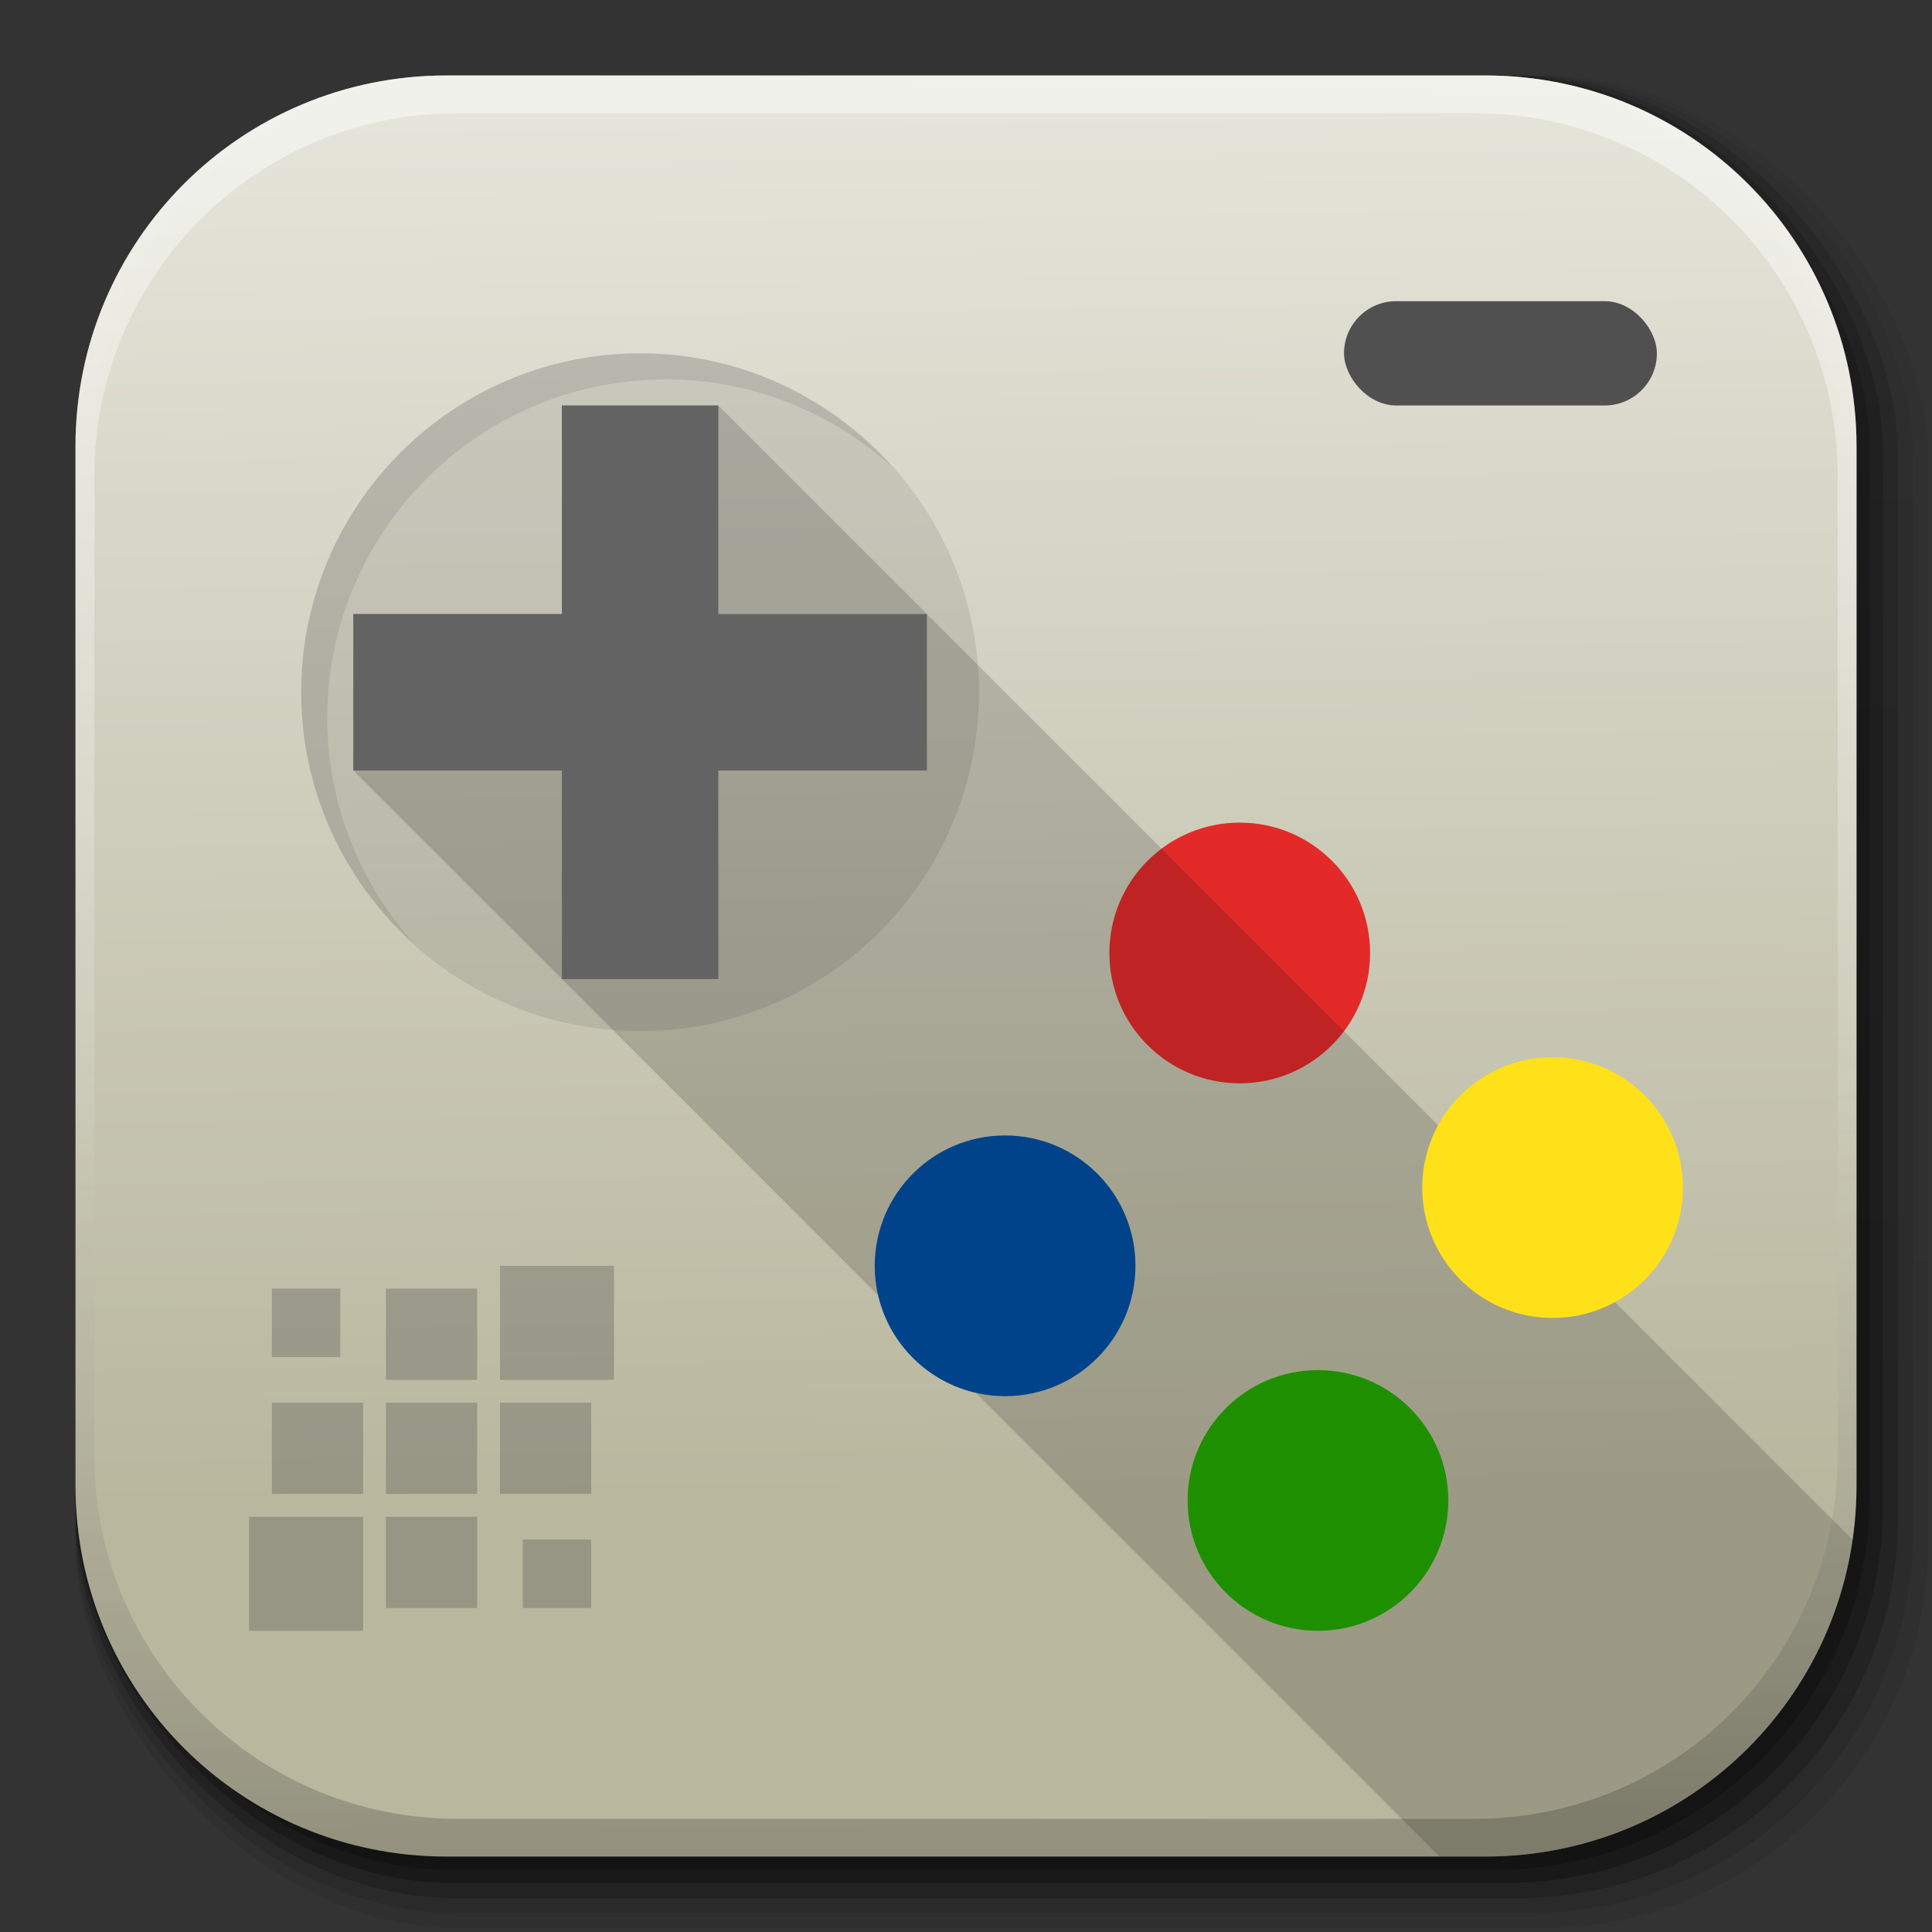 <?xml version="1.0" encoding="UTF-8" standalone="no"?>
<!-- Created with Inkscape (http://www.inkscape.org/) -->

<svg
   xmlns:dc="http://purl.org/dc/elements/1.1/"
   xmlns:cc="http://creativecommons.org/ns#"
   xmlns:rdf="http://www.w3.org/1999/02/22-rdf-syntax-ns#"
   xmlns:svg="http://www.w3.org/2000/svg"
   xmlns="http://www.w3.org/2000/svg"
   xmlns:xlink="http://www.w3.org/1999/xlink"
   xmlns:sodipodi="http://sodipodi.sourceforge.net/DTD/sodipodi-0.dtd"
   xmlns:inkscape="http://www.inkscape.org/namespaces/inkscape"
   inkscape:export-ydpi="100"
   inkscape:export-xdpi="100"
   inkscape:export-filename="/home/alecive/Scrivania/firefoxTest1.png"
   sodipodi:docname="games_B.svg"
   inkscape:version="0.91+devel r"
   version="1.1"
   id="svg2"
   height="512"
   width="512"
   viewBox="0 0 512 512">
  <rect x="0" y="0" width="512" height="512" fill="#333333" stroke="none"/>
  <sodipodi:namedview
     id="base"
     pagecolor="#ffffff"
     bordercolor="#666666"
     borderopacity="1.0"
     inkscape:pageopacity="0.0"
     inkscape:pageshadow="2"
     inkscape:zoom="1.0959435"
     inkscape:cx="536.49935"
     inkscape:cy="282.99823"
     inkscape:document-units="px"
     inkscape:current-layer="svg2"
     showgrid="false"
     inkscape:window-width="1855"
     inkscape:window-height="1056"
     inkscape:window-x="65"
     inkscape:window-y="24"
     inkscape:window-maximized="1"
     inkscape:object-paths="false"
     inkscape:snap-intersection-paths="false"
     inkscape:object-nodes="true"
     inkscape:snap-smooth-nodes="true"
     inkscape:snap-nodes="true" />
  <defs
     id="defs4">
    <linearGradient
       x1="19.245"
       y1="21.031"
       x2="19.36"
       gradientUnits="userSpaceOnUse"
       y2="44.984"
       id="linearGradient2460">
      <stop
         offset="0"
         style="stop-color:#e4e4da;stop-opacity:1"
         id="stop3602" />
      <stop
         offset="1"
         style="stop-color:#b9b79e;stop-opacity:1"
         id="stop3604" />
    </linearGradient>
    <linearGradient
       inkscape:collect="always"
       xlink:href="#ButtonShadow-0-1-1-5-9"
       id="linearGradient4114-2-6"
       gradientUnits="userSpaceOnUse"
       gradientTransform="matrix(1.032,0,0,1.032,-830.864,592.678)"
       x1="1012.513"
       y1="484.417"
       x2="1006.808"
       y2="20.626" />
    <linearGradient
       x1="45.448"
       y1="92.54"
       x2="45.448"
       y2="7.017"
       id="ButtonShadow-0-1-1-5-9"
       gradientUnits="userSpaceOnUse"
       gradientTransform="matrix(1.006,0,0,0.994,100,0)">
      <stop
         id="stop3750-8-9-3-6-4"
         style="stop-color:#000000;stop-opacity:1"
         offset="0" />
      <stop
         id="stop3752-5-6-4-2-9"
         style="stop-color:#000000;stop-opacity:0.588"
         offset="1" />
    </linearGradient>
    <linearGradient
       inkscape:collect="always"
       xlink:href="#ButtonShadow-0-1-1-5-9"
       id="linearGradient4112-2-6"
       gradientUnits="userSpaceOnUse"
       gradientTransform="matrix(1.04,0,0,1.04,-837.951,592.518)"
       x1="1012.513"
       y1="484.417"
       x2="1006.808"
       y2="20.626" />
    <linearGradient
       inkscape:collect="always"
       xlink:href="#ButtonShadow-0-1-1-5-9"
       id="linearGradient4110-6-7"
       gradientUnits="userSpaceOnUse"
       gradientTransform="matrix(1.023,0,0,1.023,-823.777,592.838)"
       x1="1012.513"
       y1="484.417"
       x2="1006.808"
       y2="20.626" />
    <linearGradient
       inkscape:collect="always"
       xlink:href="#ButtonShadow-0-1-1-5-9"
       id="linearGradient4116-6-3"
       gradientUnits="userSpaceOnUse"
       gradientTransform="matrix(1.015,0,0,1.015,-816.69,592.997)"
       x1="1012.513"
       y1="484.417"
       x2="1006.808"
       y2="20.626" />
    <linearGradient
       y2="20.626"
       x2="1006.808"
       y1="484.417"
       x1="1012.513"
       gradientTransform="matrix(1.007,0,0,1.007,-810.489,593.137)"
       gradientUnits="userSpaceOnUse"
       id="linearGradient5342-3"
       xlink:href="#ButtonShadow-0-1-1-5-9"
       inkscape:collect="always" />
    <linearGradient
       inkscape:collect="always"
       xlink:href="#linearGradient3737-9"
       id="linearGradient4084-8"
       gradientUnits="userSpaceOnUse"
       gradientTransform="translate(778.6,-360.56)"
       x1="993.439"
       y1="51.512"
       x2="988.786"
       y2="363.738" />
    <linearGradient
       id="linearGradient3737-9">
      <stop
         id="stop3739-7"
         style="stop-color:#ffffff;stop-opacity:1"
         offset="0" />
      <stop
         id="stop3741-4"
         style="stop-color:#ffffff;stop-opacity:0"
         offset="1" />
    </linearGradient>
    <linearGradient
       inkscape:collect="always"
       xlink:href="#linearGradient4046-3"
       id="linearGradient4086-12"
       gradientUnits="userSpaceOnUse"
       x1="1764.649"
       y1="155.597"
       x2="1763.69"
       y2="-55.941" />
    <linearGradient
       id="linearGradient4046-3">
      <stop
         id="stop4048-7"
         style="stop-color:#000000;stop-opacity:1;"
         offset="0" />
      <stop
         id="stop4050-73"
         style="stop-color:#ffffff;stop-opacity:0.2"
         offset="1" />
    </linearGradient>
    <linearGradient
       y2="36.644"
       x2="19.36"
       y1="6.295"
       x1="18.93"
       gradientTransform="matrix(12.103,0,0,12.103,-34.468,-46.187)"
       gradientUnits="userSpaceOnUse"
       id="linearGradient3157"
       xlink:href="#linearGradient2460"
       inkscape:collect="always" />
    <linearGradient
       id="linearGradient3094">
      <stop
         id="stop3096"
         style="stop-color:#c9cac2;stop-opacity:1;"
         offset="0" />
      <stop
         id="stop3104"
         style="stop-color:#b3b5a6;stop-opacity:1;"
         offset="1" />
    </linearGradient>
    <linearGradient
       id="linearGradient3862">
      <stop
         id="stop3864"
         offset="0"
         style="stop-color:#985a5a;stop-opacity:1;" />
      <stop
         id="stop3866"
         offset="1"
         style="stop-color:#b5685c;stop-opacity:1;" />
    </linearGradient>
    <linearGradient
       id="linearGradient4166">
      <stop
         style="stop-color:#4d6a84;stop-opacity:1;"
         offset="0"
         id="stop4168" />
      <stop
         style="stop-color:#5286b1;stop-opacity:1;"
         offset="1"
         id="stop4170" />
    </linearGradient>
    <linearGradient
       id="linearGradient4172">
      <stop
         style="stop-color:#5c7244;stop-opacity:1;"
         offset="0"
         id="stop4174" />
      <stop
         style="stop-color:#6e9049;stop-opacity:1;"
         offset="1"
         id="stop4176" />
    </linearGradient>
    <linearGradient
       id="linearGradient4178">
      <stop
         style="stop-color:#867048;stop-opacity:1;"
         offset="0"
         id="stop4180" />
      <stop
         style="stop-color:#9f8f4e;stop-opacity:1;"
         offset="1"
         id="stop4182" />
    </linearGradient>
    <linearGradient
       gradientUnits="userSpaceOnUse"
       xlink:href="#linearGradient5756"
       id="linearGradient4517"
       y2="43.082"
       x2="85.196"
       y1="24.087"
       x1="90.195" />
    <linearGradient
       id="linearGradient5756">
      <stop
         offset="0"
         style="stop-color:#9f9e7d;stop-opacity:1"
         id="stop5758" />
      <stop
         offset="1"
         style="stop-color:#9f9e7d;stop-opacity:0"
         id="stop5760" />
    </linearGradient>
    <linearGradient
       gradientUnits="userSpaceOnUse"
       xlink:href="#linearGradient3911"
       id="linearGradient3949"
       y2="39.307"
       x2="80.337"
       y1="21.561"
       x1="85.007" />
    <linearGradient
       id="linearGradient3911">
      <stop
         offset="0"
         style="stop-color:#006ada;stop-opacity:1"
         id="stop3913" />
      <stop
         offset="1"
         style="stop-color:#00438a;stop-opacity:1"
         id="stop3915" />
    </linearGradient>
    <linearGradient
       gradientUnits="userSpaceOnUse"
       xlink:href="#linearGradient5835"
       id="linearGradient4519"
       y2="41.359"
       x2="86.898"
       y1="23.41"
       x1="91.622" />
    <linearGradient
       id="linearGradient5835">
      <stop
         offset="0"
         style="stop-color:#67b1ff;stop-opacity:1"
         id="stop5837" />
      <stop
         offset="1"
         style="stop-color:#001a35;stop-opacity:1"
         id="stop5839" />
    </linearGradient>
    <linearGradient
       gradientUnits="userSpaceOnUse"
       xlink:href="#linearGradient3903"
       id="linearGradient3947"
       y2="38.933"
       x2="79.88"
       y1="21.771"
       x1="84.397" />
    <linearGradient
       id="linearGradient3903">
      <stop
         offset="0"
         style="stop-color:#fd2306;stop-opacity:1"
         id="stop3905" />
      <stop
         offset="1"
         style="stop-color:#b31602;stop-opacity:1"
         id="stop3907" />
    </linearGradient>
    <linearGradient
       gradientUnits="userSpaceOnUse"
       xlink:href="#linearGradient5815"
       id="linearGradient4515"
       y2="41.015"
       x2="85.74"
       y1="23.092"
       x1="90.457" />
    <linearGradient
       id="linearGradient5815">
      <stop
         offset="0"
         style="stop-color:#fe774b;stop-opacity:1"
         id="stop5817" />
      <stop
         offset="1"
         style="stop-color:#610601;stop-opacity:1"
         id="stop5819" />
    </linearGradient>
    <linearGradient
       gradientUnits="userSpaceOnUse"
       xlink:href="#linearGradient3921"
       id="linearGradient3945"
       y2="38.724"
       x2="79.935"
       y1="21.771"
       x1="84.397" />
    <linearGradient
       id="linearGradient3921">
      <stop
         offset="0"
         style="stop-color:#2bca00;stop-opacity:1"
         id="stop3923" />
      <stop
         offset="1"
         style="stop-color:#1e9000;stop-opacity:1"
         id="stop3925" />
    </linearGradient>
    <linearGradient
       gradientUnits="userSpaceOnUse"
       xlink:href="#linearGradient5795"
       id="linearGradient4511"
       y2="41.144"
       x2="85.706"
       y1="23.092"
       x1="90.457" />
    <linearGradient
       id="linearGradient5795">
      <stop
         offset="0"
         style="stop-color:#57ff0c;stop-opacity:1"
         id="stop5797" />
      <stop
         offset="1"
         style="stop-color:#004617;stop-opacity:1"
         id="stop5799" />
    </linearGradient>
    <linearGradient
       gradientUnits="userSpaceOnUse"
       xlink:href="#linearGradient3933"
       id="linearGradient3941"
       y2="38.033"
       x2="79.007"
       y1="21.664"
       x1="83.315" />
    <linearGradient
       id="linearGradient3933">
      <stop
         offset="0"
         style="stop-color:#ffe119;stop-opacity:1"
         id="stop3935" />
      <stop
         offset="1"
         style="stop-color:#f7a700;stop-opacity:1"
         id="stop3937" />
    </linearGradient>
    <linearGradient
       gradientUnits="userSpaceOnUse"
       xlink:href="#linearGradient5732"
       id="linearGradient4507"
       y2="42.017"
       x2="89.412"
       y1="23.504"
       x1="91.968" />
    <linearGradient
       id="linearGradient5732">
      <stop
         offset="0"
         style="stop-color:#fff1b7;stop-opacity:1"
         id="stop5734" />
      <stop
         offset="1"
         style="stop-color:#ad6100;stop-opacity:1"
         id="stop5736" />
    </linearGradient>
    <linearGradient
       gradientUnits="userSpaceOnUse"
       xlink:href="#linearGradient4307"
       id="linearGradient4313"
       y2="40"
       x2="65.629"
       y1="40"
       x1="14.585" />
    <linearGradient
       id="linearGradient4307">
      <stop
         offset="0"
         style="stop-color:#e4e4d9;stop-opacity:1"
         id="stop4309" />
      <stop
         offset="1"
         style="stop-color:#e4e4d9;stop-opacity:0"
         id="stop4311" />
    </linearGradient>
    <linearGradient
       gradientUnits="userSpaceOnUse"
       xlink:href="#linearGradient5724"
       id="linearGradient5730"
       y2="40"
       x2="64.464"
       y1="40"
       x1="15.75" />
    <linearGradient
       id="linearGradient5724">
      <stop
         offset="0"
         style="stop-color:#9f9d7c;stop-opacity:1"
         id="stop5726" />
      <stop
         offset="1"
         style="stop-color:#ffffff;stop-opacity:1"
         id="stop5728" />
    </linearGradient>
    <linearGradient
       gradientUnits="userSpaceOnUse"
       xlink:href="#linearGradient5860"
       id="linearGradient5852"
       y2="96.645"
       x2="110.645"
       y1="92.773"
       x1="110.645" />
    <linearGradient
       id="linearGradient5860">
      <stop
         offset="0"
         style="stop-color:#858362;stop-opacity:1"
         id="stop5862" />
      <stop
         offset="1"
         style="stop-color:#ffffff;stop-opacity:1"
         id="stop5864" />
    </linearGradient>
    <linearGradient
       id="linearGradient4607"
       gradientTransform="scale(1.29,0.775)"
       x1="54.254"
       y1="131.505"
       x2="69.81"
       y2="131.505"
       gradientUnits="userSpaceOnUse">
      <stop
         offset="0"
         style="stop-color:#858362;stop-opacity:1"
         id="stop4609" />
      <stop
         offset="1"
         style="stop-color:#ffffff;stop-opacity:1"
         id="stop4611" />
    </linearGradient>
    <linearGradient
       gradientUnits="userSpaceOnUse"
       xlink:href="#linearGradient5756"
       id="linearGradient4727"
       y2="114.042"
       x2="78.803"
       y1="101.969"
       x1="78.803" />
    <linearGradient
       gradientTransform="matrix(0.75,0,0,0.75,-2.0894946e-6,-1)"
       gradientUnits="userSpaceOnUse"
       xlink:href="#linearGradient5964"
       id="linearGradient4729"
       y2="112.004"
       x2="78"
       y1="104"
       x1="78" />
    <linearGradient
       id="linearGradient5964">
      <stop
         offset="0"
         style="stop-color:#706f6b;stop-opacity:1"
         id="stop5966" />
      <stop
         offset="1"
         style="stop-color:#51504e;stop-opacity:1"
         id="stop5968" />
    </linearGradient>
    <linearGradient
       gradientTransform="matrix(0.75,0,0,0.75,-2.0894946e-6,-1)"
       gradientUnits="userSpaceOnUse"
       xlink:href="#linearGradient3737-9"
       id="linearGradient4731"
       y2="107.938"
       x2="79.067"
       y1="104.353"
       x1="79.067" />
    <linearGradient
       gradientUnits="userSpaceOnUse"
       xlink:href="#linearGradient5756"
       id="linearGradient4401"
       y2="30"
       x2="44.156"
       y1="30"
       x1="15.844" />
    <filter
       style="color-interpolation-filters:sRGB"
       id="filter4417">
      <feGaussianBlur
         stdDeviation="0.52"
         id="feGaussianBlur4419" />
    </filter>
    <radialGradient
       gradientTransform="matrix(1.6258411e-8,-0.735,0.735,1.6258411e-8,0.588,59.412)"
       gradientUnits="userSpaceOnUse"
       xlink:href="#linearGradient6035"
       id="radialGradient4344"
       fy="40"
       fx="40"
       r="18"
       cy="40"
       cx="40" />
    <linearGradient
       id="linearGradient6035">
      <stop
         offset="0"
         style="stop-color:#91918a;stop-opacity:1"
         id="stop6037" />
      <stop
         offset="1"
         style="stop-color:#7c7c74;stop-opacity:1"
         id="stop6039" />
    </linearGradient>
    <linearGradient
       gradientUnits="userSpaceOnUse"
       xlink:href="#linearGradient3260"
       id="linearGradient4409"
       y2="17"
       x2="39.071"
       y1="43.007"
       x1="39.071" />
    <linearGradient
       id="linearGradient3260">
      <stop
         offset="0"
         style="stop-color:#5d5d56;stop-opacity:1"
         id="stop3262" />
      <stop
         offset="1"
         style="stop-color:#bcbcb7;stop-opacity:1"
         id="stop3264" />
    </linearGradient>
    <linearGradient
       gradientUnits="userSpaceOnUse"
       xlink:href="#linearGradient6043"
       id="linearGradient4290"
       y2="43.26"
       x2="38.69"
       y1="36.89"
       x1="38.69" />
    <linearGradient
       id="linearGradient6043">
      <stop
         offset="0"
         style="stop-color:#4f4f49;stop-opacity:1"
         id="stop6045" />
      <stop
         offset="1"
         style="stop-color:#bcbcb7;stop-opacity:1"
         id="stop6047" />
    </linearGradient>
    <filter
       style="color-interpolation-filters:sRGB"
       id="filter4587"
       height="1.288"
       width="1.144"
       y="-0.144"
       x="-0.072">
      <feGaussianBlur
         stdDeviation="0.36"
         id="feGaussianBlur4589" />
    </filter>
    <linearGradient
       gradientTransform="matrix(0.75,0,0,0.75,-2.0894946e-6,-1)"
       gradientUnits="userSpaceOnUse"
       xlink:href="#linearGradient3737-9"
       id="linearGradient4611"
       y2="107.938"
       x2="79.067"
       y1="104.353"
       x1="79.067" />
    <linearGradient
       gradientTransform="matrix(0.75,0,0,0.75,-2.0894946e-6,-1)"
       gradientUnits="userSpaceOnUse"
       xlink:href="#linearGradient3737-9"
       id="linearGradient4725"
       y2="107.938"
       x2="79.067"
       y1="104.353"
       x1="79.067" />
    <linearGradient
       gradientUnits="userSpaceOnUse"
       xlink:href="#linearGradient3933"
       id="linearGradient3941-7"
       y2="38.033"
       x2="79.007"
       y1="21.664"
       x1="83.315"
       gradientTransform="matrix(2.825,-0.757,0.743,2.774,-248.5,1.938)" />
    <linearGradient
       gradientUnits="userSpaceOnUse"
       xlink:href="#linearGradient5732"
       id="linearGradient4507-8"
       y2="42.017"
       x2="89.412"
       y1="23.504"
       x1="91.968"
       gradientTransform="matrix(2.825,-0.757,0.743,2.774,-248.5,1.938)" />
    <linearGradient
       gradientUnits="userSpaceOnUse"
       xlink:href="#linearGradient3921"
       id="linearGradient3945-8"
       y2="38.724"
       x2="79.935"
       y1="21.771"
       x1="84.397"
       gradientTransform="matrix(2.825,-0.757,0.743,2.774,-248.5,1.938)" />
    <linearGradient
       gradientUnits="userSpaceOnUse"
       xlink:href="#linearGradient5795"
       id="linearGradient4511-9"
       y2="41.144"
       x2="85.706"
       y1="23.092"
       x1="90.457"
       gradientTransform="matrix(2.825,-0.757,0.743,2.774,-248.5,1.938)" />
    <linearGradient
       gradientUnits="userSpaceOnUse"
       xlink:href="#linearGradient3903"
       id="linearGradient3947-3"
       y2="38.933"
       x2="79.88"
       y1="21.771"
       x1="84.397"
       gradientTransform="matrix(2.825,-0.757,0.743,2.774,-248.5,1.938)" />
    <linearGradient
       gradientUnits="userSpaceOnUse"
       xlink:href="#linearGradient5815"
       id="linearGradient4515-1"
       y2="41.015"
       x2="85.74"
       y1="23.092"
       x1="90.457"
       gradientTransform="matrix(2.825,-0.757,0.743,2.774,-248.5,1.938)" />
    <linearGradient
       gradientUnits="userSpaceOnUse"
       xlink:href="#linearGradient3911"
       id="linearGradient3949-9"
       y2="39.307"
       x2="80.337"
       y1="21.561"
       x1="85.007"
       gradientTransform="matrix(2.825,-0.757,0.743,2.774,-248.5,1.938)" />
    <linearGradient
       gradientUnits="userSpaceOnUse"
       xlink:href="#linearGradient5835"
       id="linearGradient4519-0"
       y2="41.359"
       x2="86.898"
       y1="23.41"
       x1="91.622"
       gradientTransform="matrix(2.825,-0.757,0.743,2.774,-248.5,1.938)" />
    <linearGradient
       y2="39.307"
       x2="80.337"
       y1="21.561"
       x1="85.007"
       gradientUnits="userSpaceOnUse"
       id="linearGradient6066"
       xlink:href="#linearGradient3911"
       inkscape:collect="always" />
    <linearGradient
       gradientTransform="matrix(6.909,0,0,6.909,114.364,114.364)"
       y2="38.724"
       x2="79.935"
       y1="21.771"
       x1="84.397"
       gradientUnits="userSpaceOnUse"
       id="linearGradient6068"
       xlink:href="#linearGradient3921"
       inkscape:collect="always" />
  </defs>
  <g
     id="layer1"
     inkscape:groupmode="layer"
     inkscape:label="Livello 1"
     transform="translate(0,-540.362)" />
  <g
     id="g2036"
     transform="matrix(1.1,0,0,0.444,95.081,256.393)">
    <g
       id="g3712"
       style="opacity:0.4"
       transform="matrix(1.053,0,0,1.286,-1.263,-13.429)" />
  </g>
  <g
     transform="translate(97.481,231.282)"
     id="g3541" />
  <g
     transform="translate(97.481,231.282)"
     id="g3536" />
  <g
     id="g4103"
     transform="translate(-11.985,-592.117)">
    <rect
       ry="101.458"
       y="612.117"
       x="31.985"
       height="487"
       width="487"
       id="rect6187"
       style="color:#000000;display:inline;overflow:visible;visibility:visible;opacity:0.1;fill:url(#linearGradient4114-2-6);fill-opacity:1;fill-rule:nonzero;stroke:none;stroke-width:1.5;marker:none;enable-background:accumulate" />
    <rect
       style="color:#000000;display:inline;overflow:visible;visibility:visible;opacity:0.08;fill:url(#linearGradient4112-2-6);fill-opacity:1;fill-rule:nonzero;stroke:none;stroke-width:1.5;marker:none;enable-background:accumulate"
       id="rect6191"
       width="491"
       height="491"
       x="31.985"
       y="612.117"
       ry="102.292" />
    <rect
       style="color:#000000;display:inline;overflow:visible;visibility:visible;opacity:0.2;fill:url(#linearGradient4110-6-7);fill-opacity:1;fill-rule:nonzero;stroke:none;stroke-width:1.5;marker:none;enable-background:accumulate"
       id="rect6183"
       width="483"
       height="483"
       x="31.985"
       y="612.117"
       ry="100.625" />
    <rect
       ry="99.792"
       y="612.117"
       x="31.985"
       height="479"
       width="479"
       id="rect6179"
       style="color:#000000;display:inline;overflow:visible;visibility:visible;opacity:0.25;fill:url(#linearGradient4116-6-3);fill-opacity:1;fill-rule:nonzero;stroke:none;stroke-width:1.5;marker:none;enable-background:accumulate" />
    <rect
       style="color:#000000;display:inline;overflow:visible;visibility:visible;opacity:0.25;fill:url(#linearGradient5342-3);fill-opacity:1;fill-rule:nonzero;stroke:none;stroke-width:1.5;marker:none;enable-background:accumulate"
       id="rect5574"
       width="475.5"
       height="475.5"
       x="31.985"
       y="612.117"
       ry="99.062" />
  </g>
  <path
     style="fill:url(#linearGradient3157);stroke:none"
     d="M 118.344,20 C 63.867,20 20,63.867 20,118.344 l 0,23.062 0,252.25 C 20,448.133 63.867,492 118.344,492 l 275.312,0 C 448.133,492 492,448.133 492,393.656 l 0,-252.25 0,-23.062 C 492,63.867 448.133,20 393.656,20 l -275.312,0 z"
     id="rect5505"
     inkscape:connector-curvature="0" />
  <g
     id="g4076"
     transform="translate(-605.519,-353.968)">
    <g
       transform="translate(-926.668,684.384)"
       id="g4038" />
  </g>
  <g
     transform="matrix(7.375,0,0,7.375,-515.673,-2.352)"
     inkscape:export-ydpi="90"
     inkscape:export-xdpi="90"
     inkscape:export-filename="folder.png"
     id="g3043"
     style="stroke-width:0.136" />
  <g
     style="fill:#ffffff;stroke-width:0.136"
     inkscape:label="#g3701"
     transform="matrix(7.66,0,0,7.66,8447.513,13853.281)"
     id="scalable" />
  <circle
     id="path3854"
     style="color:#000000;display:inline;overflow:visible;visibility:visible;opacity:1;fill:#e42929;fill-opacity:1;fill-rule:nonzero;stroke:none;stroke-width:1;stroke-linecap:butt;stroke-linejoin:round;stroke-miterlimit:4;stroke-dasharray:none;stroke-dashoffset:0;stroke-opacity:1;marker:none;enable-background:accumulate"
     cx="328.545"
     cy="252.545"
     r="34.545" />
  <circle
     r="89.818"
     cy="183.455"
     cx="169.636"
     id="path3794"
     style="color:#000000;display:inline;overflow:visible;visibility:visible;fill:#4d4d4d;fill-opacity:0.144;fill-rule:nonzero;stroke:none;stroke-width:2.5;marker:none;enable-background:accumulate" />
  <path
     inkscape:connector-curvature="0"
     id="path3789"
     d="m 169.636,93.636 c -49.605,0 -89.818,40.213 -89.818,89.818 0,26.576 11.666,50.271 30.011,66.716 -14.25,-15.897 -23.102,-36.778 -23.102,-59.807 0,-49.605 40.213,-89.818 89.818,-89.818 23.029,0 43.91,8.852 59.807,23.102 -16.445,-18.345 -40.14,-30.011 -66.716,-30.011 z"
     style="color:#000000;display:inline;overflow:visible;visibility:visible;fill:#4d4d4d;fill-opacity:0.144;fill-rule:nonzero;stroke:none;stroke-width:2.5;marker:none;enable-background:accumulate" />
  <path
     style="color:#000000;visibility:visible;fill:#000000;fill-opacity:0.157;fill-rule:nonzero;stroke:none;stroke-width:2.5;marker:none"
     d="M 148.908 107.455 L 148.908 162.727 L 93.637 162.727 L 93.637 204.182 L 148.908 259.453 L 148.908 259.455 L 376.479 487.023 L 381.455 492 L 393.656 492 C 443.241 492 484.03 455.655 490.957 408.049 L 473.205 390.297 L 245.637 162.727 L 245.635 162.727 L 190.363 107.455 L 148.908 107.455 z "
     id="path7035" />
  <g
     transform="matrix(6.909,0,0,6.909,-10,93.636)"
     id="use3828"
     style="stroke-width:0.145">
    <circle
       r="5"
       cy="41"
       cx="34"
       id="path4134"
       style="color:#000000;display:inline;overflow:visible;visibility:visible;opacity:1;fill:url(#linearGradient6066);fill-opacity:1;fill-rule:nonzero;stroke:none;stroke-width:0.145;stroke-linecap:butt;stroke-linejoin:round;stroke-miterlimit:4;stroke-dasharray:none;stroke-dashoffset:0;stroke-opacity:1;marker:none;enable-background:accumulate"
       transform="translate(6,-6)" />
  </g>
  <circle
     style="color:#000000;display:inline;overflow:visible;visibility:visible;opacity:1;fill:url(#linearGradient6068);fill-opacity:1;fill-rule:nonzero;stroke:none;stroke-width:1;stroke-linecap:butt;stroke-linejoin:round;stroke-miterlimit:4;stroke-dasharray:none;stroke-dashoffset:0;stroke-opacity:1;marker:none;enable-background:accumulate"
     id="path4158"
     cx="349.273"
     cy="397.636"
     r="34.545" />
  <circle
     style="color:#000000;display:inline;overflow:visible;visibility:visible;opacity:1;fill:#ffe119;fill-opacity:1;fill-rule:nonzero;stroke:none;stroke-width:1;stroke-linecap:butt;stroke-linejoin:round;stroke-miterlimit:4;stroke-dasharray:none;stroke-dashoffset:0;stroke-opacity:1;marker:none;enable-background:accumulate"
     id="path4146"
     cx="411.455"
     cy="314.727"
     r="34.545" />
  <rect
     style="color:#000000;display:inline;overflow:visible;visibility:visible;fill:#505050;fill-opacity:1;fill-rule:nonzero;stroke:none;stroke-width:2.5;marker:none;enable-background:accumulate"
     id="rect4268"
     width="82.909"
     height="27.636"
     x="356.182"
     y="79.818"
     rx="13.818"
     ry="13.818" />
  <path
     inkscape:connector-curvature="0"
     id="path3078"
     d="m 132.5,335.455 0,30.227 30.227,0 0,-30.227 -30.227,0 z M 72.045,341.5 l 0,18.136 18.136,0 0,-18.136 -18.136,0 z m 30.227,0 0,24.182 24.182,0 0,-24.182 -24.182,0 z m -30.227,30.227 0,24.182 24.182,0 0,-24.182 -24.182,0 z m 30.227,0 0,24.182 24.182,0 0,-24.182 -24.182,0 z m 30.227,0 0,24.182 24.182,0 0,-24.182 -24.182,0 z m -66.5,30.227 0,30.227 30.227,0 0,-30.227 -30.227,0 z m 36.273,0 0,24.182 24.182,0 0,-24.182 -24.182,0 z M 138.545,408 l 0,18.136 18.136,0 0,-18.136 -18.136,0 z"
     style="color:#000000;display:inline;overflow:visible;visibility:visible;fill:#4d4d4d;fill-opacity:0.308;fill-rule:nonzero;stroke:none;stroke-width:2.5;marker:none;enable-background:accumulate" />
  <path
     inkscape:connector-curvature="0"
     style="color:#000000;display:inline;overflow:visible;visibility:visible;fill:#636363;fill-opacity:1;fill-rule:nonzero;stroke:none;stroke-width:2.5;marker:none;enable-background:accumulate"
     d="m 148.909,107.455 0,55.273 -55.273,0 0,41.455 55.273,0 0,55.273 41.455,0 0,-55.273 55.273,0 0,-41.455 -55.273,0 0,-55.273 -41.455,0 z"
     id="path3799" />
  <g
     id="g4076-9"
     transform="translate(-605.519,-353.968)">
    <g
       transform="translate(-926.668,684.384)"
       id="g4038-9">
      <path
         inkscape:connector-curvature="0"
         style="color:#000000;display:inline;overflow:visible;visibility:visible;opacity:0.5;fill:url(#linearGradient4084-8);fill-opacity:1;fill-rule:nonzero;stroke:none;stroke-width:1.5;marker:none;enable-background:accumulate"
         d="m 1650.499,-310.416 c -54.477,0 -98.312,43.836 -98.312,98.312 l 0,275.344 c 0,54.477 43.836,98.344 98.312,98.344 l 2.938,0 c -53.322,0 -96.25,-42.928 -96.25,-96.25 l 0,-269.5 c 0,-53.322 42.928,-96.25 96.25,-96.25 l 269.5,0 c 53.322,0 96.25,42.928 96.25,96.25 l 0,269.5 c 0,53.323 -42.928,96.25 -96.25,96.25 l 2.906,0 c 54.477,0 98.344,-43.867 98.344,-98.344 l 0,-275.344 c 0,-54.477 -43.867,-98.312 -98.344,-98.312 l -275.344,0 z"
         id="rect6809-2-3" />
      <path
         id="path3981-7"
         d="m 1650.499,161.584 c -54.477,0 -98.312,-43.836 -98.312,-98.313 l 0,-275.344 c 0,-54.477 43.836,-98.344 98.312,-98.344 l 2.938,0 c -53.322,0 -96.25,42.928 -96.25,96.25 l 0,269.5 c 0,53.323 42.928,96.25 96.25,96.25 l 269.5,0 c 53.322,0 96.25,-42.928 96.25,-96.25 l 0,-269.5 c 0,-53.322 -42.928,-96.25 -96.25,-96.25 l 2.906,0 c 54.477,0 98.344,43.867 98.344,98.344 l 0,275.344 c 0,54.477 -43.867,98.313 -98.344,98.313 l -275.344,0 z"
         style="color:#000000;display:inline;overflow:visible;visibility:visible;opacity:0.2;fill:url(#linearGradient4086-12);fill-opacity:1;fill-rule:nonzero;stroke:none;stroke-width:1.5;marker:none;enable-background:accumulate"
         inkscape:connector-curvature="0" />
    </g>
  </g>
</svg>

